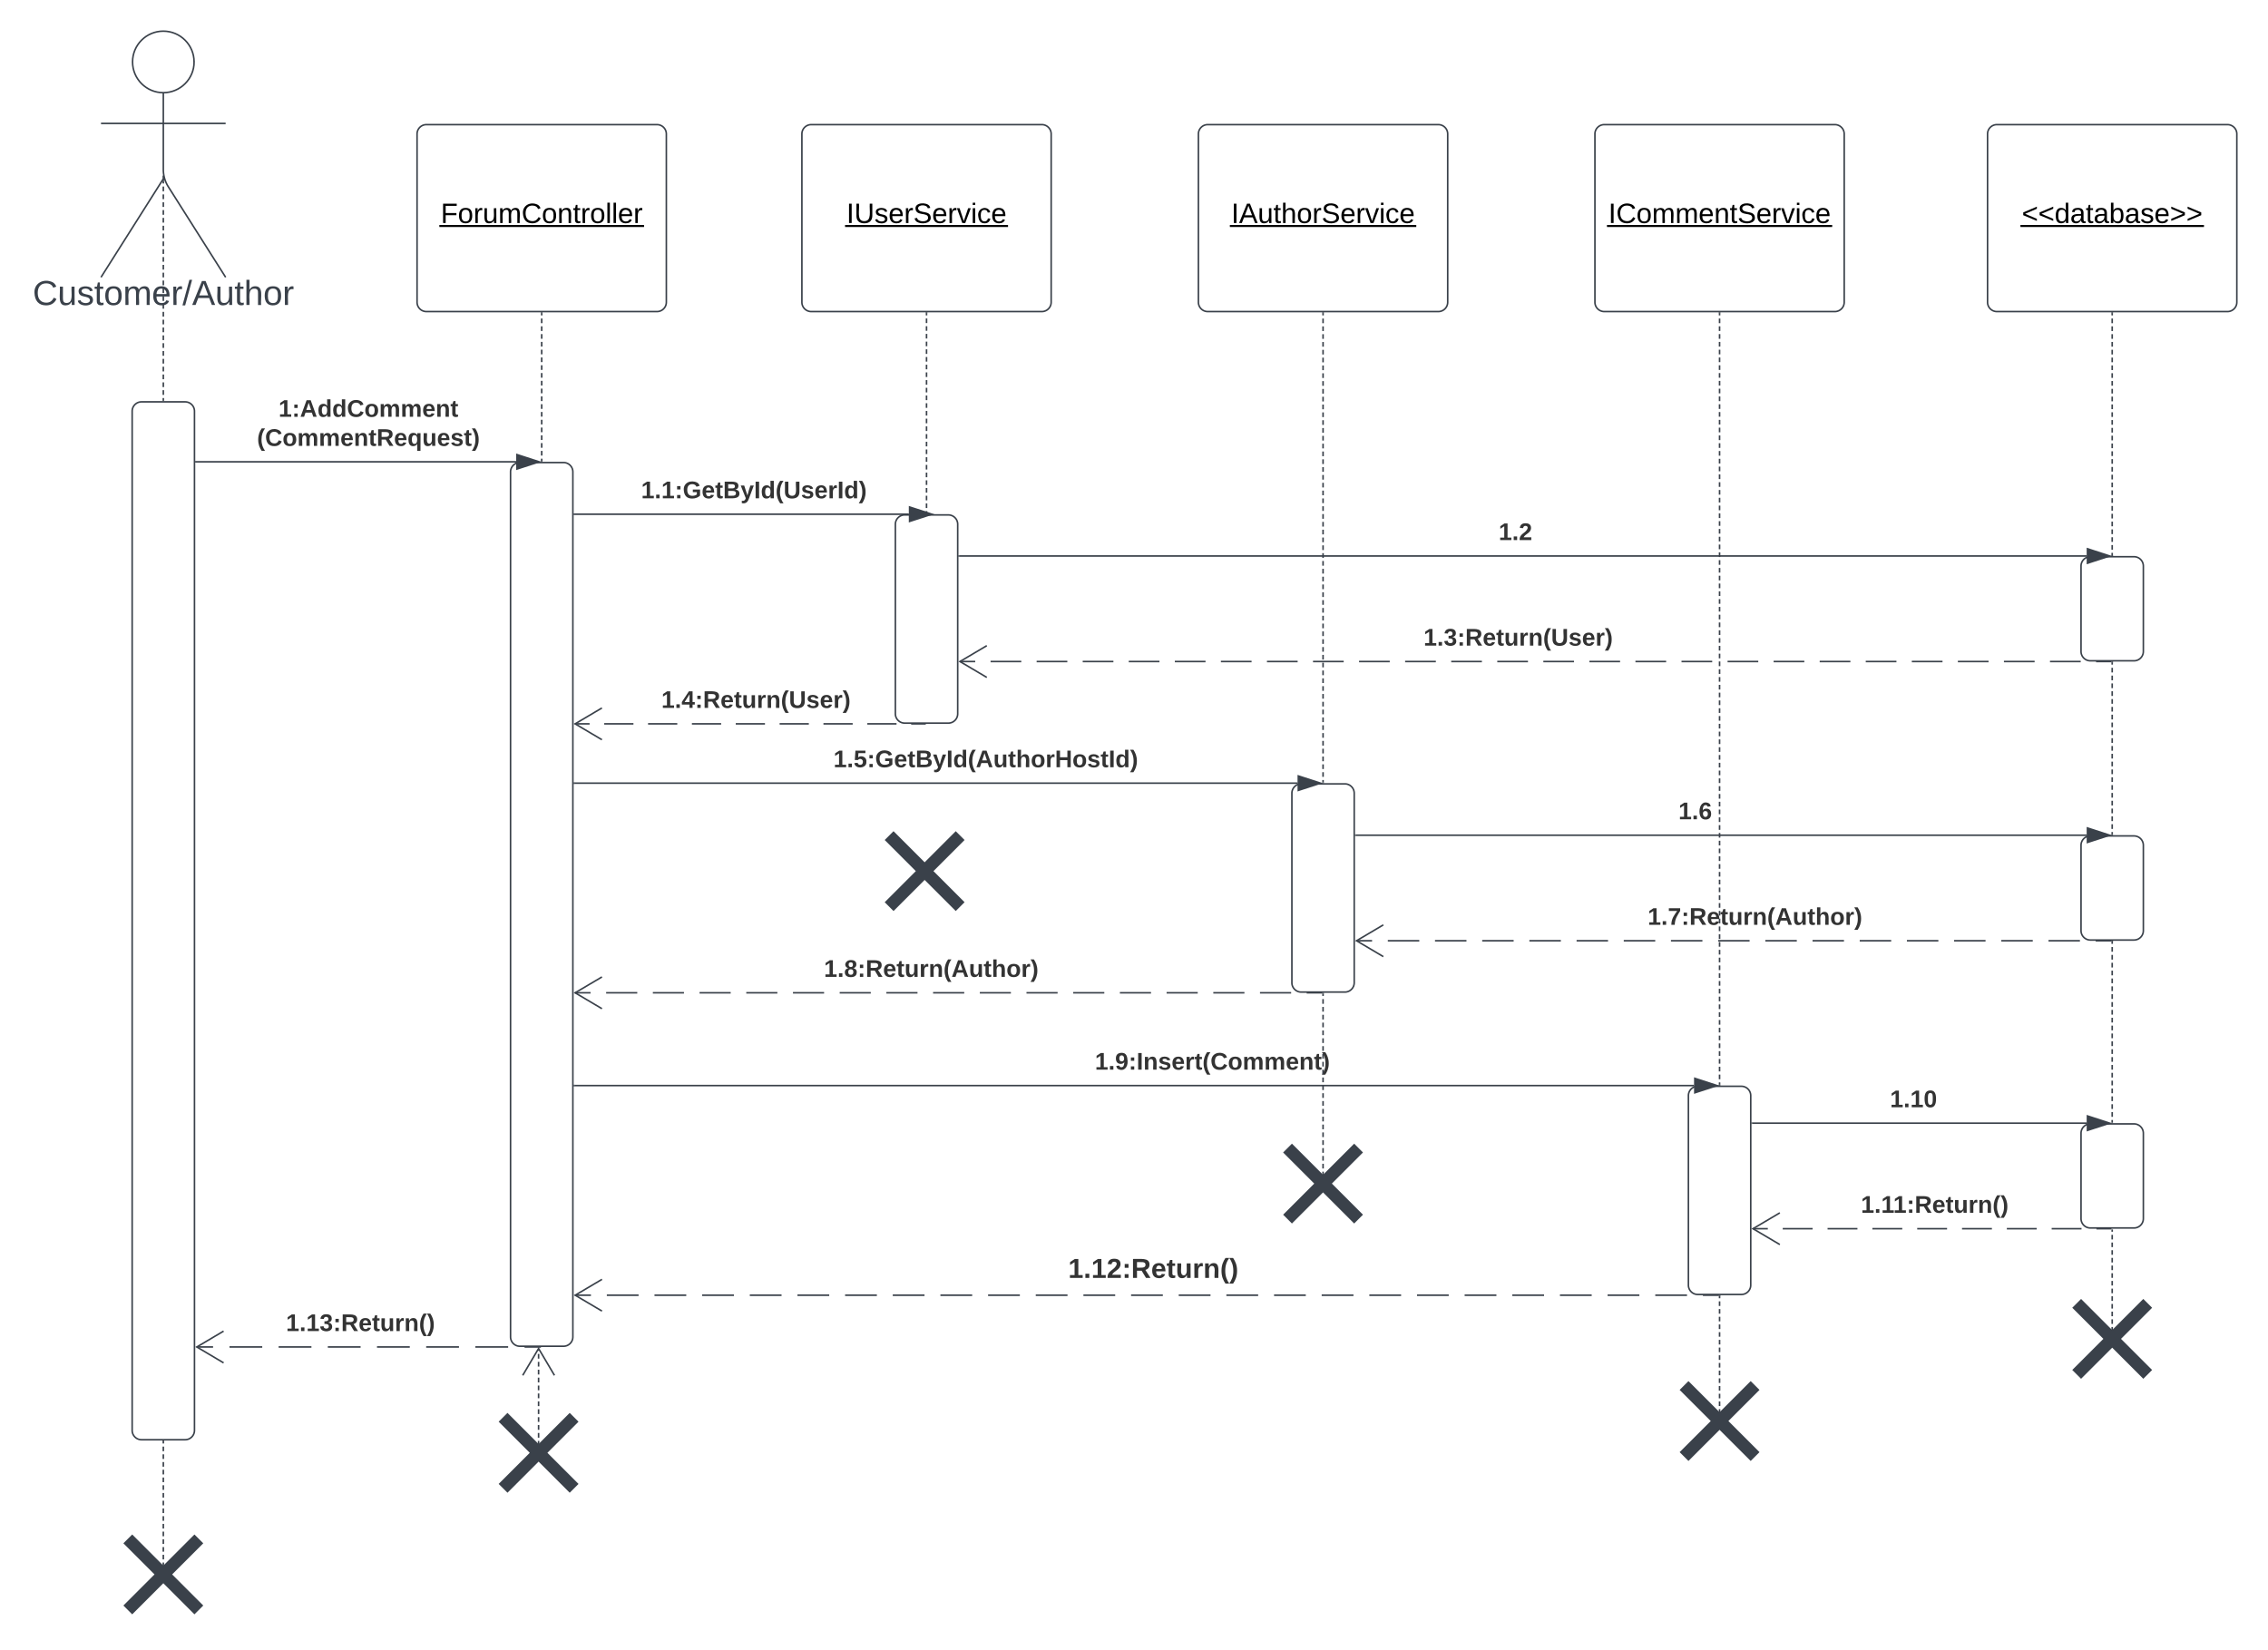 <svg xmlns="http://www.w3.org/2000/svg" xmlns:xlink="http://www.w3.org/1999/xlink" xmlns:lucid="lucid" width="1455.69" height="1059.14"><g transform="translate(-75.313 -95.82)" lucid:page-tab-id="0_0"><path d="M0 0h1870.87v1322.83H0z" fill="#fff"/><path d="M199.9 135.57c0 10.9-8.85 19.75-19.76 19.75-10.9 0-19.75-8.84-19.75-19.75 0-10.9 8.83-19.75 19.74-19.75 10.9 0 19.75 8.84 19.75 19.75z" stroke="#3a414a" fill="#fff"/><path d="M180.14 155.32v49.3a20.7 20.7 0 0 0 3.2 11.07l36.8 58.12m-40-63.2l-40 63.2m0-98.75h80" stroke="#3a414a" fill="none"/><path d="M140.14 121.82a6 6 0 0 1 6-6h68a6 6 0 0 1 6 6v168a6 6 0 0 1-6 6h-68a6 6 0 0 1-6-6z" fill="none"/><use xlink:href="#a" transform="matrix(1,0,0,1,60.14,273.82) translate(36.173 17.778)"/><path d="M343 181.82a6 6 0 0 1 6-6h148a6 6 0 0 1 6 6v108a6 6 0 0 1-6 6H349a6 6 0 0 1-6-6z" stroke="#3a414a" fill="#fff"/><use xlink:href="#b" transform="matrix(1,0,0,1,343,175.82) translate(15.205 63.15)"/><path d="M844.5 181.82a6 6 0 0 1 6-6h148a6 6 0 0 1 6 6v108a6 6 0 0 1-6 6h-148a6 6 0 0 1-6-6z" stroke="#3a414a" fill="#fff"/><use xlink:href="#c" transform="matrix(1,0,0,1,844.5,175.82) translate(21.08 63.15)"/><path d="M590 181.82a6 6 0 0 1 6-6h148a6 6 0 0 1 6 6v108a6 6 0 0 1-6 6H596a6 6 0 0 1-6-6z" stroke="#3a414a" fill="#fff"/><use xlink:href="#d" transform="matrix(1,0,0,1,590,175.82) translate(28.605 63.15)"/><path d="M1099 181.82a6 6 0 0 1 6-6h148a6 6 0 0 1 6 6v108a6 6 0 0 1-6 6h-148a6 6 0 0 1-6-6z" stroke="#3a414a" fill="#fff"/><use xlink:href="#e" transform="matrix(1,0,0,1,1099,175.82) translate(8.63 63.15)"/><path d="M1351 181.82a6 6 0 0 1 6-6h148a6 6 0 0 1 6 6v108a6 6 0 0 1-6 6h-148a6 6 0 0 1-6-6z" stroke="#3a414a" fill="#fff"/><use xlink:href="#f" transform="matrix(1,0,0,1,1351,175.82) translate(22.005 63.15)"/><path d="M160.14 359.78a6 6 0 0 1 6-6h28a6 6 0 0 1 6 6V1014a6 6 0 0 1-6 6h-28a6 6 0 0 1-6-6zM403 398.73a6 6 0 0 1 6-6h28a6 6 0 0 1 6 6V954a6 6 0 0 1-6 6h-28a6 6 0 0 1-6-6z" stroke="#3a414a" fill="#fff"/><path d="M406.62 392.26H201.08" stroke="#3a414a" fill="none"/><path d="M421.38 392.26l-14.26 4.64v-9.27z" stroke="#3a414a" fill="#3a414a"/><path d="M201.08 392.76h-.5v-1h.5z" stroke="#3a414a" stroke-width=".05" fill="#3a414a"/><use xlink:href="#g" transform="matrix(1,0,0,1,240.273,350.928) translate(13.789 12.444)"/><use xlink:href="#h" transform="matrix(1,0,0,1,240.273,350.928) translate(0.005 31.111)"/><path d="M650 432.36a6 6 0 0 1 6-6h28a6 6 0 0 1 6 6V554a6 6 0 0 1-6 6h-28a6 6 0 0 1-6-6z" stroke="#3a414a" fill="#fff"/><path d="M658.62 425.9h-214.7" stroke="#3a414a" fill="none"/><path d="M673.38 425.9l-14.26 4.63v-9.27z" stroke="#3a414a" fill="#3a414a"/><path d="M443.94 426.4h-.5v-1h.5z" stroke="#3a414a" stroke-width=".05" fill="#3a414a"/><use xlink:href="#i" transform="matrix(1,0,0,1,486.795,403.232) translate(0 12.444)"/><path d="M1411 459.18a6 6 0 0 1 6-6h28a6 6 0 0 1 6 6V514a6 6 0 0 1-6 6h-28a6 6 0 0 1-6-6z" stroke="#3a414a" fill="#fff"/><path d="M1414.62 452.72H690.94" stroke="#3a414a" fill="none"/><path d="M1429.38 452.72l-14.26 4.63v-9.27z" stroke="#3a414a" fill="#3a414a"/><path d="M690.95 453.22h-.5v-1h.5z" stroke="#3a414a" stroke-width=".05" fill="#3a414a"/><use xlink:href="#j" transform="matrix(1,0,0,1,1037.198,430.05) translate(0 12.444)"/><path d="M904.5 605a6 6 0 0 1 6-6h28a6 6 0 0 1 6 6v121.65a6 6 0 0 1-6 6h-28a6 6 0 0 1-6-6zM1411 638.42a6 6 0 0 1 6-6h28a6 6 0 0 1 6 6v54.82a6 6 0 0 1-6 6h-28a6 6 0 0 1-6-6zM1159 799.12a6 6 0 0 1 6-6h28a6 6 0 0 1 6 6v121.64a6 6 0 0 1-6 6h-28a6 6 0 0 1-6-6zM1411 823.26a6 6 0 0 1 6-6h28a6 6 0 0 1 6 6v54.82a6 6 0 0 1-6 6h-28a6 6 0 0 1-6-6z" stroke="#3a414a" fill="#fff"/><path d="M151.64 1083.96a6 6 0 0 1 6-6h45a6 6 0 0 1 6 6v45a6 6 0 0 1-6 6h-45a6 6 0 0 1-6-6z" fill="none"/><path d="M157.34 1083.66l45.6 45.6m0-45.6l-45.6 45.6" stroke="#3a414a" stroke-width="8" fill="none"/><path d="M392.5 1005.9a6 6 0 0 1 6-6h45a6 6 0 0 1 6 6v45a6 6 0 0 1-6 6h-45a6 6 0 0 1-6-6z" fill="none"/><path d="M398.2 1005.6l45.6 45.6m0-45.6l-45.6 45.6" stroke="#3a414a" stroke-width="8" fill="none"/><path d="M640.28 632.5a6 6 0 0 1 6-6h45a6 6 0 0 1 6 6v45a6 6 0 0 1-6 6h-45a6 6 0 0 1-6-6z" fill="none"/><path d="M645.98 632.2l45.6 45.6m0-45.6l-45.6 45.6" stroke="#3a414a" stroke-width="8" fill="none"/><path d="M896 833.08a6 6 0 0 1 6-6h45a6 6 0 0 1 6 6v45a6 6 0 0 1-6 6h-45a6 6 0 0 1-6-6z" fill="none"/><path d="M901.7 832.78l45.6 45.6m0-45.6l-45.6 45.6" stroke="#3a414a" stroke-width="8" fill="none"/><path d="M1150.5 985.5a6 6 0 0 1 6-6h45a6 6 0 0 1 6 6v45a6 6 0 0 1-6 6h-45a6 6 0 0 1-6-6z" fill="none"/><path d="M1156.2 985.2l45.6 45.6m0-45.6l-45.6 45.6" stroke="#3a414a" stroke-width="8" fill="none"/><path d="M1402.5 932.76a6 6 0 0 1 6-6h45a6 6 0 0 1 6 6v45a6 6 0 0 1-6 6h-45a6 6 0 0 1-6-6z" fill="none"/><path d="M1408.2 932.46l45.6 45.6m0-45.6l-45.6 45.6" stroke="#3a414a" stroke-width="8" fill="none"/><path d="M1430.5 520.46h-9.85m-9.86 0h-19.72m-9.85 0h-19.7m-9.87 0h-19.7m-9.86 0h-19.7m-9.87 0h-19.7m-9.86 0h-19.7m-9.87 0h-19.7m-9.86 0h-19.7m-9.86 0h-19.7m-9.87 0H1125m-9.85 0h-19.7m-9.87 0h-19.7m-9.86 0h-19.7m-9.87 0h-19.7m-9.86 0h-19.72m-9.86 0h-19.7m-9.86 0h-19.7m-9.86 0h-19.7m-9.87 0h-19.7m-9.86 0h-19.7m-9.87 0h-19.7m-9.86 0h-19.7m-9.87 0h-19.7m-9.86 0h-19.7m-9.86 0h-9.85" stroke="#3a414a" fill="none"/><path stroke="#3a414a" stroke-width=".05" fill="#3a414a"/><path d="M708.68 510.28l-17.22 10.18 17.22 10.2" stroke="#3a414a" fill="none"/><use xlink:href="#k" transform="matrix(1,0,0,1,988.999,497.798) translate(0 12.444)"/><path d="M669.5 560.46h-9.38m-9.38 0h-18.76m-9.38 0h-18.77m-9.38 0H575.7m-9.4 0h-18.75m-9.38 0H519.4m-9.38 0h-18.76m-9.38 0h-18.76m-9.38 0h-9.38" stroke="#3a414a" fill="none"/><path stroke="#3a414a" stroke-width=".05" fill="#3a414a"/><path d="M461.65 550.28l-17.22 10.18 17.22 10.2" stroke="#3a414a" fill="none"/><use xlink:href="#l" transform="matrix(1,0,0,1,499.777,537.798) translate(0 12.444)"/><path d="M908.12 598.54H443.95" stroke="#3a414a" fill="none"/><path d="M922.88 598.54l-14.26 4.64v-9.27z" stroke="#3a414a" fill="#3a414a"/><path d="M443.97 599.04h-.52v-1h.52z" stroke="#3a414a" stroke-width=".05" fill="#3a414a"/><use xlink:href="#m" transform="matrix(1,0,0,1,610.238,575.877) translate(0 12.444)"/><path d="M1414.62 631.95H945.44" stroke="#3a414a" fill="none"/><path d="M1429.38 631.95l-14.26 4.64v-9.28z" stroke="#3a414a" fill="#3a414a"/><path d="M945.46 632.45h-.52v-1h.52z" stroke="#3a414a" stroke-width=".05" fill="#3a414a"/><use xlink:href="#n" transform="matrix(1,0,0,1,1152.583,609.286) translate(0 12.444)"/><path d="M1430.5 699.7h-10.1m-10.1 0h-20.18m-10.1 0h-20.2m-10.1 0h-20.18m-10.1 0h-20.2m-10.08 0h-20.2m-10.1 0h-20.18m-10.1 0h-20.2m-10.1 0h-20.18m-10.1 0h-20.2m-10.08 0h-20.2m-10.1 0h-20.18m-10.1 0h-20.2m-10.1 0h-20.18m-10.1 0h-20.2m-10.08 0h-20.2m-10.1 0h-10.1" stroke="#3a414a" fill="none"/><path stroke="#3a414a" stroke-width=".05" fill="#3a414a"/><path d="M963.18 689.52l-17.2 10.18 17.2 10.18" stroke="#3a414a" fill="none"/><use xlink:href="#o" transform="matrix(1,0,0,1,1132.838,677.034) translate(0 12.444)"/><path d="M924 733.1h-10m-9.98 0h-20m-9.98 0h-19.98m-10 0h-19.98m-10 0H794.1m-10 0h-19.97m-10 0h-19.98m-10 0H704.2m-10 0H674.2m-10 0h-19.98m-10 0h-19.97m-10 0h-19.98m-10 0H554.3m-10 0h-19.98m-10 0h-19.98m-10 0h-19.98m-10 0h-9.98" stroke="#3a414a" fill="none"/><path stroke="#3a414a" stroke-width=".05" fill="#3a414a"/><path d="M461.67 722.93l-17.22 10.18 17.22 10.2" stroke="#3a414a" fill="none"/><use xlink:href="#p" transform="matrix(1,0,0,1,604.124,710.443) translate(0 12.444)"/><path d="M1162.62 792.66H443.98" stroke="#3a414a" fill="none"/><path d="M1177.38 792.66l-14.26 4.64v-9.28z" stroke="#3a414a" fill="#3a414a"/><path d="M444 793.16h-.52v-1h.5z" stroke="#3a414a" stroke-width=".05" fill="#3a414a"/><use xlink:href="#q" transform="matrix(1,0,0,1,778.057,769.993) translate(0 12.444)"/><path d="M1414.62 816.8h-214.68" stroke="#3a414a" fill="none"/><path d="M1429.38 816.8l-14.26 4.63v-9.27z" stroke="#3a414a" fill="#3a414a"/><path d="M1199.95 817.3h-.5v-1h.5z" stroke="#3a414a" stroke-width=".05" fill="#3a414a"/><use xlink:href="#r" transform="matrix(1,0,0,1,1288.376,794.126) translate(0 12.444)"/><path d="M1430.5 884.54h-9.6m-9.58 0h-19.17m-9.6 0h-19.17m-9.58 0h-19.18m-9.6 0h-19.16m-9.6 0h-19.17m-9.6 0h-19.17m-9.6 0h-19.17m-9.58 0h-9.6" stroke="#3a414a" fill="none"/><path stroke="#3a414a" stroke-width=".05" fill="#3a414a"/><path d="M1217.68 874.36l-17.22 10.18 17.22 10.18" stroke="#3a414a" fill="none"/><use xlink:href="#s" transform="matrix(1,0,0,1,1269.693,861.874) translate(0 12.444)"/><path d="M1178.5 927.23h-10.2m-10.2 0h-20.38m-10.2 0h-20.4m-10.2 0h-20.38m-10.2 0h-20.38m-10.2 0h-20.4m-10.2 0H984.8m-10.2 0h-20.4m-10.18 0h-20.4m-10.2 0h-20.38m-10.2 0h-20.4m-10.18 0h-20.4m-10.2 0h-20.38m-10.2 0h-20.4m-10.2 0H740.1m-10.2 0H709.5m-10.2 0h-20.4m-10.2 0h-20.38m-10.2 0h-20.4m-10.18 0h-20.4m-10.2 0h-20.38m-10.2 0h-20.4m-10.18 0h-20.4m-10.2 0H464.8m-10.2 0h-10.2" stroke="#3a414a" fill="none"/><path stroke="#3a414a" stroke-width=".05" fill="#3a414a"/><path d="M461.7 917.04l-17.22 10.2 17.2 10.17" stroke="#3a414a" fill="none"/><use xlink:href="#t" transform="matrix(1,0,0,1,760.905,901.892) translate(0 14.222)"/><path d="M422.5 960.46h-10.52m-10.52 0H380.4m-10.5 0h-21.05m-10.52 0h-21.05m-10.52 0h-21.04m-10.52 0h-21.05m-10.52 0H222.6m-10.53 0h-10.53" stroke="#3a414a" fill="none"/><path stroke="#3a414a" stroke-width=".05" fill="#3a414a"/><path d="M218.83 950.28l-17.2 10.18 17.2 10.2" stroke="#3a414a" fill="none"/><use xlink:href="#u" transform="matrix(1,0,0,1,258.856,937.798) translate(0 12.444)"/><path d="M180.14 1100.3v-1.48m0-2v-2.96m0-2v-2.96m0-2v-2.96m0-1.98v-2.98m0-1.98v-2.98m0-1.98v-2.98m0-1.98v-2.98m0-1.98v-2.97m0-2v-2.96m0-2v-2.97m0-1.98v-2.98m0-1.98v-3m0-1.97v-2.98m0-1.98v-2.98m0-2v-2.96m0-2v-1.48M180.14 1100.3v3.5" stroke="#3a414a" fill="none"/><path d="M180.64 1020.98h-1v-.5l1-.02z" stroke="#3a414a" stroke-width=".05" fill="#3a414a"/><path d="M421 1022.25v-1.52m0-2.03v-3.05m0-2.02v-3.05m0-2.03v-3.04m0-2.02v-3.04m0-2.03v-3.04m0-2.02v-3.05m0-2.04v-3.04m0-2.03v-3.05m0-2.03v-3.05m0-2.02V970m0-2.03v-3.04m0-2.03v-1.52M421 1022.24v3.5M431.18 978.67L421 961.45l-10.18 17.22M180.14 352.82v-1.5m0-2.02v-3.02m0-2v-3.03m0-2v-3.02m0-2v-3.03m0-2v-3.03m0-2v-3.03m0-2v-3.02m0-2v-3.03m0-2.02v-3.02m0-2v-3.02m0-2.02v-3m0-2.02v-3.02m0-2v-3.03m0-2v-3.02m0-2v-3.03m0-2v-3.03m0-2v-3.02m0-2.02v-3m0-2.02v-3m0-2.02v-3.02m0-2v-3.02m0-2v-3.03m0-2v-3.02m0-2v-3.02m0-2.02v-3m0-2.02v-3.02m0-2v-3.03m0-2v-1.52" stroke="#3a414a" fill="none"/><path d="M180.64 353.3l-1 .02v-.52h1z" stroke="#3a414a" stroke-width=".05" fill="#3a414a"/><path d="M180.14 212.07v-3.52M423 296.78v1.5m0 2v3m0 2v3m0 2v3m0 2v3m0 2v3m0 2v3m0 2v3m0 2v3m0 2v3m0 2v3m0 2v3m0 2v3m0 2v3m0 2v3m0 2v3m0 2v2.98m0 2v3m0 2v3m0 2v1.5" stroke="#3a414a" fill="none"/><path d="M423.5 296.8h-1v-.52h1zM423.5 392.26h-1v-.5h1z" stroke="#3a414a" stroke-width=".05" fill="#3a414a"/><path d="M670 296.78v1.5m0 1.97v2.96m0 2v2.96m0 1.98v2.97m0 2v2.95m0 1.98V323m0 1.98v2.97m0 1.98v2.96m0 1.97v2.97m0 1.98v2.97m0 1.97v2.96m0 1.98v2.98m0 1.98v2.97m0 1.98v2.97m0 1.98v2.97m0 1.98v2.97m0 1.98v2.97m0 1.97v2.96m0 1.98v2.97m0 2v2.96m0 1.97v2.97m0 1.98v2.97m0 1.98v2.97m0 1.97v2.97m0 1.98V417m0 1.97v2.97m0 1.97v1.5" stroke="#3a414a" fill="none"/><path d="M670.5 296.8h-1v-.52h1zM670.5 425.9h-1v-.5h1z" stroke="#3a414a" stroke-width=".05" fill="#3a414a"/><path d="M924.5 296.78v1.5m0 2.02v3m0 2.02v3m0 2.02v3m0 2.02v3m0 2.02v3m0 2.02v3.02m0 2v3.02m0 2v3.02m0 2v3.02m0 2v3.02m0 2v3.02m0 2v3.02m0 2v3.02m0 2v3.02m0 2v3.02m0 2v3.03m0 2v3.02m0 2v3.02m0 2v3.02m0 2v3m0 2.02v3m0 2.02v3m0 2.02v3m0 2.02v3m0 2.02v3m0 2.02v3.02m0 2v3.02m0 2v3.02m0 2v3.02m0 2v3.02m0 2v3.02m0 2v3.02m0 2V464m0 2V469m0 2v3.02m0 2v3.03m0 2v3.02m0 2v3.02m0 2v3m0 2.02v3m0 2.02v3m0 2.02v3m0 2.02v3m0 2.02v3m0 2.02v3m0 2.02v3.02m0 2v3.02m0 2v3.02m0 2v3.02m0 2v3.02m0 2v3.02m0 2v3.02m0 2v3.02m0 2v3.02m0 2v3.02m0 2v3.03m0 2v3.02m0 2v3m0 2.02v3m0 2.02v1.5" stroke="#3a414a" fill="none"/><path d="M925 296.8h-1v-.52h1zM925 598.54h-1v-.5h1z" stroke="#3a414a" stroke-width=".05" fill="#3a414a"/><path d="M1179 296.78v1.5m0 2v3m0 2v3m0 2v3.02m0 2v3m0 2v3m0 2v3m0 2v3m0 2v3m0 2.02v3m0 2v3m0 2v3m0 2v3m0 2v3m0 2.02v3m0 2v3m0 2v3m0 2v3m0 2v3m0 2v3.02m0 2v3m0 2v3m0 2v3m0 2v3m0 2v3.02m0 2v3m0 2v3m0 2v3m0 2v3m0 2v3m0 2.02v3m0 2v3m0 2v3m0 2v3m0 2v3m0 2.02v3m0 2v3m0 2v3m0 2v3m0 2v3m0 2v3.02m0 2v3m0 2v3m0 2v3m0 2v3m0 2v3.02m0 2v3m0 2v3m0 2v3m0 2v3m0 2v3m0 2.02v3m0 2v3m0 2v3m0 2v3m0 2v3m0 2.02v3m0 2v3m0 2v3m0 2v3m0 2v3m0 2v3.02m0 2v3m0 2v3m0 2v3m0 2v3m0 2v3.02m0 2v3m0 2v3m0 2v3m0 2v3m0 2v3m0 2.02v3m0 2v3m0 2v3m0 2v3m0 2v3m0 2.02v3m0 2v3m0 2v3m0 2v3m0 2v3m0 2v3.02m0 2v3m0 2v3m0 2v3m0 2v3m0 2v3.02m0 2v3m0 2v3m0 2v3m0 2v3m0 2v3m0 2.02v3m0 2v3m0 2v3m0 2v3m0 2v3m0 2.02v3m0 2v1.5" stroke="#3a414a" fill="none"/><path d="M1179.5 296.8h-1v-.52h1zM1179.5 792.66h-1v-.5h1z" stroke="#3a414a" stroke-width=".05" fill="#3a414a"/><path d="M1431 296.78v1.5m0 2v3.02m0 2v3.02m0 2v3m0 2v3.02m0 2v3.02m0 2v3m0 2.02v3m0 2v3.02m0 2v3m0 2.02v3m0 2v3.02m0 2v3.02m0 2v3m0 2v3.02m0 2v3.02m0 2v3m0 2.02v3m0 2v3.02m0 2v3m0 2.02v3m0 2v3.02m0 2v3.02m0 2v3m0 2v3.02m0 2v3.02m0 2v3m0 2.02v3m0 2v3.02m0 2v3m0 2.02v3m0 2v1.52" stroke="#3a414a" fill="none"/><path d="M1431.5 296.8h-1v-.52h1zM1431.5 452.72h-1v-.52h1z" stroke="#3a414a" stroke-width=".05" fill="#3a414a"/><path d="M924.5 849.42v-1.5m0-2.03v-3.03m0-2v-3.03m0-2.02v-3.02m0-2v-3.03m0-2.02v-3.02m0-2v-3.03m0-2.02v-3.02m0-2v-3.03m0-2.02v-3m0-2.02v-3.02m0-2.02v-3.02m0-2v-3.03m0-2.03v-3.02m0-2v-3.03m0-2.02v-3.02m0-2v-3.03m0-2.02v-3.02m0-2v-3.03m0-2v-3.03m0-2v-3.04m0-2v-3.03m0-2v-3.04m0-2v-1.52M924.5 849.4v3.52" stroke="#3a414a" fill="none"/><path d="M925 733.62h-1v-.5h1z" stroke="#3a414a" stroke-width=".05" fill="#3a414a"/><path d="M1179 1001.84v-1.48m0-1.98v-2.96m0-1.98v-2.96m0-1.98v-2.96m0-1.98v-2.96m0-1.98v-2.96m0-1.98v-2.97m0-1.96v-2.97m0-1.97v-2.97m0-1.97v-2.97m0-2v-2.95m0-1.98V946m0-1.97v-2.96m0-1.98v-2.97m0-1.98v-2.97m0-1.97v-1.47M1179 1001.83v3.5" stroke="#3a414a" fill="none"/><path d="M1179.5 927.74h-1v-.5l1-.02z" stroke="#3a414a" stroke-width=".05" fill="#3a414a"/><path d="M1431 949.1v-1.47m0-1.97v-2.96m0-1.97v-2.96m0-1.97v-2.96m0-1.97v-2.96m0-1.96V923m0-2v-2.94m0-1.97v-2.97m0-1.97v-2.96m0-1.97v-2.96m0-1.97v-2.95m0-1.98v-2.95m0-1.97v-2.96m0-1.98v-1.48M1431 949.1v3.5M1431 520.96v1.5m0 2.02v3m0 2.02v3.02m0 2v3.02m0 2v3.02m0 2v3.02m0 2v3.02m0 2v3.03m0 2v3.02m0 2v3.02m0 2v3.02m0 2v3.02m0 2v3.02m0 2v3.02m0 2v3.02m0 2v3.02m0 2v3.03m0 2v3.02m0 2v3.02m0 2v3.02m0 2v3.02m0 2v3.02m0 2v1.5" stroke="#3a414a" fill="none"/><path d="M1431.5 520.98h-1v-.5l1-.02z" stroke="#3a414a" stroke-width=".05" fill="#3a414a"/><path d="M1431 631.44v.5M1431 700.2v1.5m0 2.03v3.03m0 2.02v3.03m0 2.03v3.03m0 2.02v3.02m0 2.02v3.03m0 2.02V732m0 2.02v3.03m0 2.02v3.02m0 2v3.04m0 2.02v3.03m0 2v3.04m0 2.02v3.02m0 2.02v3.03m0 2.02v3.03m0 2.02v3.03m0 2.02v3.02m0 2.02v3.02m0 2.02v3.03m0 2.02v3.02m0 2.02v3.02m0 2.02v3.03m0 2.03v3.03m0 2.02v1.5" stroke="#3a414a" fill="none"/><path d="M1431.5 700.2h-1v-.5h1z" stroke="#3a414a" stroke-width=".05" fill="#3a414a"/><path d="M1431 816.28v.5" stroke="#3a414a" fill="none"/><defs><path fill="#3a414a" d="M212-179c-10-28-35-45-73-45-59 0-87 40-87 99 0 60 29 101 89 101 43 0 62-24 78-52l27 14C228-24 195 4 139 4 59 4 22-46 18-125c-6-104 99-153 187-111 19 9 31 26 39 46" id="v"/><path fill="#3a414a" d="M84 4C-5 8 30-112 23-190h32v120c0 31 7 50 39 49 72-2 45-101 50-169h31l1 190h-30c-1-10 1-25-2-33-11 22-28 36-60 37" id="w"/><path fill="#3a414a" d="M135-143c-3-34-86-38-87 0 15 53 115 12 119 90S17 21 10-45l28-5c4 36 97 45 98 0-10-56-113-15-118-90-4-57 82-63 122-42 12 7 21 19 24 35" id="x"/><path fill="#3a414a" d="M59-47c-2 24 18 29 38 22v24C64 9 27 4 27-40v-127H5v-23h24l9-43h21v43h35v23H59v120" id="y"/><path fill="#3a414a" d="M100-194c62-1 85 37 85 99 1 63-27 99-86 99S16-35 15-95c0-66 28-99 85-99zM99-20c44 1 53-31 53-75 0-43-8-75-51-75s-53 32-53 75 10 74 51 75" id="z"/><path fill="#3a414a" d="M210-169c-67 3-38 105-44 169h-31v-121c0-29-5-50-35-48C34-165 62-65 56 0H25l-1-190h30c1 10-1 24 2 32 10-44 99-50 107 0 11-21 27-35 58-36 85-2 47 119 55 194h-31v-121c0-29-5-49-35-48" id="A"/><path fill="#3a414a" d="M100-194c63 0 86 42 84 106H49c0 40 14 67 53 68 26 1 43-12 49-29l28 8c-11 28-37 45-77 45C44 4 14-33 15-96c1-61 26-98 85-98zm52 81c6-60-76-77-97-28-3 7-6 17-6 28h103" id="B"/><path fill="#3a414a" d="M114-163C36-179 61-72 57 0H25l-1-190h30c1 12-1 29 2 39 6-27 23-49 58-41v29" id="C"/><path fill="#3a414a" d="M0 4l72-265h28L28 4H0" id="D"/><path fill="#3a414a" d="M205 0l-28-72H64L36 0H1l101-248h38L239 0h-34zm-38-99l-47-123c-12 45-31 82-46 123h93" id="E"/><path fill="#3a414a" d="M106-169C34-169 62-67 57 0H25v-261h32l-1 103c12-21 28-36 61-36 89 0 53 116 60 194h-32v-121c2-32-8-49-39-48" id="F"/><g id="a"><use transform="matrix(0.062,0,0,0.062,0,0)" xlink:href="#v"/><use transform="matrix(0.062,0,0,0.062,15.988,0)" xlink:href="#w"/><use transform="matrix(0.062,0,0,0.062,28.333,0)" xlink:href="#x"/><use transform="matrix(0.062,0,0,0.062,39.444,0)" xlink:href="#y"/><use transform="matrix(0.062,0,0,0.062,45.617,0)" xlink:href="#z"/><use transform="matrix(0.062,0,0,0.062,57.963,0)" xlink:href="#A"/><use transform="matrix(0.062,0,0,0.062,76.42,0)" xlink:href="#B"/><use transform="matrix(0.062,0,0,0.062,88.765,0)" xlink:href="#C"/><use transform="matrix(0.062,0,0,0.062,96.111,0)" xlink:href="#D"/><use transform="matrix(0.062,0,0,0.062,102.284,0)" xlink:href="#E"/><use transform="matrix(0.062,0,0,0.062,117.099,0)" xlink:href="#w"/><use transform="matrix(0.062,0,0,0.062,129.444,0)" xlink:href="#y"/><use transform="matrix(0.062,0,0,0.062,135.617,0)" xlink:href="#F"/><use transform="matrix(0.062,0,0,0.062,147.963,0)" xlink:href="#z"/><use transform="matrix(0.062,0,0,0.062,160.309,0)" xlink:href="#C"/></g><path d="M63-220v92h138v28H63V0H30v-248h175v28H63" id="G"/><path d="M100-194c62-1 85 37 85 99 1 63-27 99-86 99S16-35 15-95c0-66 28-99 85-99zM99-20c44 1 53-31 53-75 0-43-8-75-51-75s-53 32-53 75 10 74 51 75" id="H"/><path d="M114-163C36-179 61-72 57 0H25l-1-190h30c1 12-1 29 2 39 6-27 23-49 58-41v29" id="I"/><path d="M84 4C-5 8 30-112 23-190h32v120c0 31 7 50 39 49 72-2 45-101 50-169h31l1 190h-30c-1-10 1-25-2-33-11 22-28 36-60 37" id="J"/><path d="M210-169c-67 3-38 105-44 169h-31v-121c0-29-5-50-35-48C34-165 62-65 56 0H25l-1-190h30c1 10-1 24 2 32 10-44 99-50 107 0 11-21 27-35 58-36 85-2 47 119 55 194h-31v-121c0-29-5-49-35-48" id="K"/><path d="M212-179c-10-28-35-45-73-45-59 0-87 40-87 99 0 60 29 101 89 101 43 0 62-24 78-52l27 14C228-24 195 4 139 4 59 4 22-46 18-125c-6-104 99-153 187-111 19 9 31 26 39 46" id="L"/><path d="M117-194c89-4 53 116 60 194h-32v-121c0-31-8-49-39-48C34-167 62-67 57 0H25l-1-190h30c1 10-1 24 2 32 11-22 29-35 61-36" id="M"/><path d="M59-47c-2 24 18 29 38 22v24C64 9 27 4 27-40v-127H5v-23h24l9-43h21v43h35v23H59v120" id="N"/><path d="M24 0v-261h32V0H24" id="O"/><path d="M100-194c63 0 86 42 84 106H49c0 40 14 67 53 68 26 1 43-12 49-29l28 8c-11 28-37 45-77 45C44 4 14-33 15-96c1-61 26-98 85-98zm52 81c6-60-76-77-97-28-3 7-6 17-6 28h103" id="P"/><g id="b"><use transform="matrix(0.05,0,0,0.05,0,0)" xlink:href="#G"/><use transform="matrix(0.05,0,0,0.05,10.95,0)" xlink:href="#H"/><use transform="matrix(0.05,0,0,0.05,20.95,0)" xlink:href="#I"/><use transform="matrix(0.05,0,0,0.05,26.9,0)" xlink:href="#J"/><use transform="matrix(0.05,0,0,0.05,36.9,0)" xlink:href="#K"/><use transform="matrix(0.05,0,0,0.05,51.85,0)" xlink:href="#L"/><use transform="matrix(0.05,0,0,0.05,64.8,0)" xlink:href="#H"/><use transform="matrix(0.05,0,0,0.05,74.8,0)" xlink:href="#M"/><use transform="matrix(0.05,0,0,0.05,84.8,0)" xlink:href="#N"/><use transform="matrix(0.05,0,0,0.05,89.8,0)" xlink:href="#I"/><use transform="matrix(0.05,0,0,0.05,95.75,0)" xlink:href="#H"/><use transform="matrix(0.05,0,0,0.05,105.75,0)" xlink:href="#O"/><use transform="matrix(0.05,0,0,0.05,109.7,0)" xlink:href="#O"/><use transform="matrix(0.05,0,0,0.05,113.65,0)" xlink:href="#P"/><use transform="matrix(0.05,0,0,0.05,123.65,0)" xlink:href="#I"/><path d="M-.9 1.25h131.4v1.32H-.9z"/></g><path d="M33 0v-248h34V0H33" id="Q"/><path d="M205 0l-28-72H64L36 0H1l101-248h38L239 0h-34zm-38-99l-47-123c-12 45-31 82-46 123h93" id="R"/><path d="M106-169C34-169 62-67 57 0H25v-261h32l-1 103c12-21 28-36 61-36 89 0 53 116 60 194h-32v-121c2-32-8-49-39-48" id="S"/><path d="M185-189c-5-48-123-54-124 2 14 75 158 14 163 119 3 78-121 87-175 55-17-10-28-26-33-46l33-7c5 56 141 63 141-1 0-78-155-14-162-118-5-82 145-84 179-34 5 7 8 16 11 25" id="T"/><path d="M108 0H70L1-190h34L89-25l56-165h34" id="U"/><path d="M24-231v-30h32v30H24zM24 0v-190h32V0H24" id="V"/><path d="M96-169c-40 0-48 33-48 73s9 75 48 75c24 0 41-14 43-38l32 2c-6 37-31 61-74 61-59 0-76-41-82-99-10-93 101-131 147-64 4 7 5 14 7 22l-32 3c-4-21-16-35-41-35" id="W"/><g id="c"><use transform="matrix(0.05,0,0,0.05,0,0)" xlink:href="#Q"/><use transform="matrix(0.05,0,0,0.05,5,0)" xlink:href="#R"/><use transform="matrix(0.05,0,0,0.05,17,0)" xlink:href="#J"/><use transform="matrix(0.05,0,0,0.05,27,0)" xlink:href="#N"/><use transform="matrix(0.05,0,0,0.05,32,0)" xlink:href="#S"/><use transform="matrix(0.05,0,0,0.05,42,0)" xlink:href="#H"/><use transform="matrix(0.05,0,0,0.05,52,0)" xlink:href="#I"/><use transform="matrix(0.05,0,0,0.05,57.95,0)" xlink:href="#T"/><use transform="matrix(0.05,0,0,0.05,69.95,0)" xlink:href="#P"/><use transform="matrix(0.05,0,0,0.05,79.95,0)" xlink:href="#I"/><use transform="matrix(0.05,0,0,0.05,85.9,0)" xlink:href="#U"/><use transform="matrix(0.05,0,0,0.05,94.9,0)" xlink:href="#V"/><use transform="matrix(0.05,0,0,0.05,98.85,0)" xlink:href="#W"/><use transform="matrix(0.05,0,0,0.05,107.85,0)" xlink:href="#P"/><path d="M-.9 1.25h119.65v1.32H-.9z"/></g><path d="M232-93c-1 65-40 97-104 97C67 4 28-28 28-90v-158h33c8 89-33 224 67 224 102 0 64-133 71-224h33v155" id="X"/><path d="M135-143c-3-34-86-38-87 0 15 53 115 12 119 90S17 21 10-45l28-5c4 36 97 45 98 0-10-56-113-15-118-90-4-57 82-63 122-42 12 7 21 19 24 35" id="Y"/><g id="d"><use transform="matrix(0.05,0,0,0.05,0,0)" xlink:href="#Q"/><use transform="matrix(0.05,0,0,0.05,5,0)" xlink:href="#X"/><use transform="matrix(0.05,0,0,0.05,17.95,0)" xlink:href="#Y"/><use transform="matrix(0.05,0,0,0.05,26.95,0)" xlink:href="#P"/><use transform="matrix(0.05,0,0,0.05,36.95,0)" xlink:href="#I"/><use transform="matrix(0.05,0,0,0.05,42.9,0)" xlink:href="#T"/><use transform="matrix(0.05,0,0,0.05,54.9,0)" xlink:href="#P"/><use transform="matrix(0.05,0,0,0.05,64.9,0)" xlink:href="#I"/><use transform="matrix(0.05,0,0,0.05,70.85,0)" xlink:href="#U"/><use transform="matrix(0.05,0,0,0.05,79.85,0)" xlink:href="#V"/><use transform="matrix(0.05,0,0,0.05,83.8,0)" xlink:href="#W"/><use transform="matrix(0.05,0,0,0.05,92.8,0)" xlink:href="#P"/><path d="M-.9 1.25h104.6v1.32H-.9z"/></g><g id="e"><use transform="matrix(0.05,0,0,0.05,0,0)" xlink:href="#Q"/><use transform="matrix(0.05,0,0,0.05,5,0)" xlink:href="#L"/><use transform="matrix(0.05,0,0,0.05,17.95,0)" xlink:href="#H"/><use transform="matrix(0.05,0,0,0.05,27.95,0)" xlink:href="#K"/><use transform="matrix(0.05,0,0,0.05,42.9,0)" xlink:href="#K"/><use transform="matrix(0.05,0,0,0.05,57.85,0)" xlink:href="#P"/><use transform="matrix(0.05,0,0,0.05,67.85,0)" xlink:href="#M"/><use transform="matrix(0.05,0,0,0.05,77.85,0)" xlink:href="#N"/><use transform="matrix(0.05,0,0,0.05,82.85,0)" xlink:href="#T"/><use transform="matrix(0.05,0,0,0.05,94.85,0)" xlink:href="#P"/><use transform="matrix(0.05,0,0,0.05,104.85,0)" xlink:href="#I"/><use transform="matrix(0.05,0,0,0.05,110.8,0)" xlink:href="#U"/><use transform="matrix(0.05,0,0,0.05,119.8,0)" xlink:href="#V"/><use transform="matrix(0.05,0,0,0.05,123.75,0)" xlink:href="#W"/><use transform="matrix(0.05,0,0,0.05,132.75,0)" xlink:href="#P"/><path d="M-.9 1.25h144.55v1.32H-.9z"/></g><path d="M18-100v-36l175-74v27L42-118l151 64v27" id="Z"/><path d="M85-194c31 0 48 13 60 33l-1-100h32l1 261h-30c-2-10 0-23-3-31C134-8 116 4 85 4 32 4 16-35 15-94c0-66 23-100 70-100zm9 24c-40 0-46 34-46 75 0 40 6 74 45 74 42 0 51-32 51-76 0-42-9-74-50-73" id="aa"/><path d="M141-36C126-15 110 5 73 4 37 3 15-17 15-53c-1-64 63-63 125-63 3-35-9-54-41-54-24 1-41 7-42 31l-33-3c5-37 33-52 76-52 45 0 72 20 72 64v82c-1 20 7 32 28 27v20c-31 9-61-2-59-35zM48-53c0 20 12 33 32 33 41-3 63-29 60-74-43 2-92-5-92 41" id="ab"/><path d="M115-194c53 0 69 39 70 98 0 66-23 100-70 100C84 3 66-7 56-30L54 0H23l1-261h32v101c10-23 28-34 59-34zm-8 174c40 0 45-34 45-75 0-40-5-75-45-74-42 0-51 32-51 76 0 43 10 73 51 73" id="ac"/><path d="M18-27v-27l151-64-151-65v-27l175 74v36" id="ad"/><g id="f"><use transform="matrix(0.05,0,0,0.05,0,0)" xlink:href="#Z"/><use transform="matrix(0.05,0,0,0.05,10.5,0)" xlink:href="#Z"/><use transform="matrix(0.05,0,0,0.05,21,0)" xlink:href="#aa"/><use transform="matrix(0.05,0,0,0.05,31,0)" xlink:href="#ab"/><use transform="matrix(0.05,0,0,0.05,41,0)" xlink:href="#N"/><use transform="matrix(0.05,0,0,0.05,46,0)" xlink:href="#ab"/><use transform="matrix(0.05,0,0,0.05,56,0)" xlink:href="#ac"/><use transform="matrix(0.05,0,0,0.05,66,0)" xlink:href="#ab"/><use transform="matrix(0.05,0,0,0.05,76,0)" xlink:href="#Y"/><use transform="matrix(0.05,0,0,0.05,85,0)" xlink:href="#P"/><use transform="matrix(0.05,0,0,0.05,95,0)" xlink:href="#ad"/><use transform="matrix(0.05,0,0,0.05,105.5,0)" xlink:href="#ad"/><path d="M-.9 1.25h117.8v1.32H-.9z"/></g><path fill="#333" d="M23 0v-37h61v-169l-59 37v-38l62-41h46v211h57V0H23" id="ae"/><path fill="#333" d="M35-132v-50h50v50H35zM35 0v-49h50V0H35" id="af"/><path fill="#333" d="M199 0l-22-63H83L61 0H9l90-248h61L250 0h-51zm-33-102l-36-108c-10 38-24 72-36 108h72" id="ag"/><path fill="#333" d="M88-194c31-1 46 15 58 34l-1-101h50l1 261h-48c-2-10 0-23-3-31C134-8 116 4 84 4 32 4 16-41 15-95c0-56 19-97 73-99zm17 164c33 0 40-30 41-66 1-37-9-64-41-64s-38 30-39 65c0 43 13 65 39 65" id="ah"/><path fill="#333" d="M67-125c0 53 21 87 73 88 37 1 54-22 65-47l45 17C233-25 199 4 140 4 58 4 20-42 15-125 8-235 124-281 211-232c18 10 29 29 36 50l-46 12c-8-25-30-41-62-41-52 0-71 34-72 86" id="ai"/><path fill="#333" d="M110-194c64 0 96 36 96 99 0 64-35 99-97 99-61 0-95-36-95-99 0-62 34-99 96-99zm-1 164c35 0 45-28 45-65 0-40-10-65-43-65-34 0-45 26-45 65 0 36 10 65 43 65" id="aj"/><path fill="#333" d="M220-157c-53 9-28 100-34 157h-49v-107c1-27-5-49-29-50C55-147 81-57 75 0H25l-1-190h47c2 12-1 28 3 38 10-53 101-56 108 0 13-22 24-43 59-42 82 1 51 116 57 194h-49v-107c-1-25-5-48-29-50" id="ak"/><path fill="#333" d="M185-48c-13 30-37 53-82 52C43 2 14-33 14-96s30-98 90-98c62 0 83 45 84 108H66c0 31 8 55 39 56 18 0 30-7 34-22zm-45-69c5-46-57-63-70-21-2 6-4 13-4 21h74" id="al"/><path fill="#333" d="M135-194c87-1 58 113 63 194h-50c-7-57 23-157-34-157-59 0-34 97-39 157H25l-1-190h47c2 12-1 28 3 38 12-26 28-41 61-42" id="am"/><path fill="#333" d="M115-3C79 11 28 4 28-45v-112H4v-33h27l15-45h31v45h36v33H77v99c-1 23 16 31 38 25v30" id="an"/><g id="g"><use transform="matrix(0.043,0,0,0.043,0,0)" xlink:href="#ae"/><use transform="matrix(0.043,0,0,0.043,8.642,0)" xlink:href="#af"/><use transform="matrix(0.043,0,0,0.043,13.784,0)" xlink:href="#ag"/><use transform="matrix(0.043,0,0,0.043,24.975,0)" xlink:href="#ah"/><use transform="matrix(0.043,0,0,0.043,34.438,0)" xlink:href="#ah"/><use transform="matrix(0.043,0,0,0.043,43.901,0)" xlink:href="#ai"/><use transform="matrix(0.043,0,0,0.043,55.093,0)" xlink:href="#aj"/><use transform="matrix(0.043,0,0,0.043,64.556,0)" xlink:href="#ak"/><use transform="matrix(0.043,0,0,0.043,78.383,0)" xlink:href="#ak"/><use transform="matrix(0.043,0,0,0.043,92.21,0)" xlink:href="#al"/><use transform="matrix(0.043,0,0,0.043,100.852,0)" xlink:href="#am"/><use transform="matrix(0.043,0,0,0.043,110.315,0)" xlink:href="#an"/></g><path fill="#333" d="M67-93c0 74 22 123 53 168H70C40 30 18-18 18-93s22-123 52-168h50c-32 44-53 94-53 168" id="ao"/><path fill="#333" d="M240-174c0 40-23 61-54 70L253 0h-59l-57-94H76V0H24v-248c93 4 217-23 216 74zM76-134c48-2 112 12 112-38 0-48-66-32-112-35v73" id="ap"/><path fill="#333" d="M84 4C32 4 15-41 15-95c0-55 18-99 73-99 29 0 47 12 58 34l2-30h48l-1 265h-49V-32C136-9 114 4 84 4zm21-34c32 0 41-29 41-66 0-36-9-64-40-64-33 0-39 30-40 65 0 43 13 65 39 65" id="aq"/><path fill="#333" d="M85 4C-2 5 27-109 22-190h50c7 57-23 150 33 157 60-5 35-97 40-157h50l1 190h-47c-2-12 1-28-3-38-12 25-28 42-61 42" id="ar"/><path fill="#333" d="M137-138c1-29-70-34-71-4 15 46 118 7 119 86 1 83-164 76-172 9l43-7c4 19 20 25 44 25 33 8 57-30 24-41C81-84 22-81 20-136c-2-80 154-74 161-7" id="as"/><path fill="#333" d="M102-93c0 74-22 123-52 168H0C30 29 54-18 53-93c0-74-22-123-53-168h50c30 45 52 94 52 168" id="at"/><g id="h"><use transform="matrix(0.043,0,0,0.043,0,0)" xlink:href="#ao"/><use transform="matrix(0.043,0,0,0.043,5.142,0)" xlink:href="#ai"/><use transform="matrix(0.043,0,0,0.043,16.333,0)" xlink:href="#aj"/><use transform="matrix(0.043,0,0,0.043,25.796,0)" xlink:href="#ak"/><use transform="matrix(0.043,0,0,0.043,39.623,0)" xlink:href="#ak"/><use transform="matrix(0.043,0,0,0.043,53.451,0)" xlink:href="#al"/><use transform="matrix(0.043,0,0,0.043,62.093,0)" xlink:href="#am"/><use transform="matrix(0.043,0,0,0.043,71.556,0)" xlink:href="#an"/><use transform="matrix(0.043,0,0,0.043,76.698,0)" xlink:href="#ap"/><use transform="matrix(0.043,0,0,0.043,87.889,0)" xlink:href="#al"/><use transform="matrix(0.043,0,0,0.043,96.531,0)" xlink:href="#aq"/><use transform="matrix(0.043,0,0,0.043,105.994,0)" xlink:href="#ar"/><use transform="matrix(0.043,0,0,0.043,115.457,0)" xlink:href="#al"/><use transform="matrix(0.043,0,0,0.043,124.099,0)" xlink:href="#as"/><use transform="matrix(0.043,0,0,0.043,132.741,0)" xlink:href="#an"/><use transform="matrix(0.043,0,0,0.043,137.883,0)" xlink:href="#at"/></g><path fill="#333" d="M24 0v-54h51V0H24" id="au"/><path fill="#333" d="M67-125c0 54 23 88 75 88 28 0 53-7 68-21v-34h-60v-39h108v91C232-14 192 4 140 4 58 4 20-42 15-125 8-236 126-280 215-234c19 10 29 26 37 47l-47 15c-11-23-29-39-63-39-53 1-75 33-75 86" id="av"/><path fill="#333" d="M182-130c37 4 62 22 62 59C244 23 116-4 24 0v-248c84 5 203-23 205 63 0 31-19 50-47 55zM76-148c40-3 101 13 101-30 0-44-60-28-101-31v61zm0 110c48-3 116 14 116-37 0-48-69-32-116-35v72" id="aw"/><path fill="#333" d="M123 10C108 53 80 86 19 72V37c35 8 53-11 59-39L3-190h52l48 148c12-52 28-100 44-148h51" id="ax"/><path fill="#333" d="M24 0v-248h52V0H24" id="ay"/><path fill="#333" d="M238-95c0 69-44 99-111 99C63 4 22-25 22-93v-155h51v151c-1 38 19 59 55 60 90 1 49-130 58-211h52v153" id="az"/><path fill="#333" d="M135-150c-39-12-60 13-60 57V0H25l-1-190h47c2 13-1 29 3 40 6-28 27-53 61-41v41" id="aA"/><g id="i"><use transform="matrix(0.043,0,0,0.043,0,0)" xlink:href="#ae"/><use transform="matrix(0.043,0,0,0.043,8.642,0)" xlink:href="#au"/><use transform="matrix(0.043,0,0,0.043,12.963,0)" xlink:href="#ae"/><use transform="matrix(0.043,0,0,0.043,21.605,0)" xlink:href="#af"/><use transform="matrix(0.043,0,0,0.043,26.747,0)" xlink:href="#av"/><use transform="matrix(0.043,0,0,0.043,38.846,0)" xlink:href="#al"/><use transform="matrix(0.043,0,0,0.043,47.488,0)" xlink:href="#an"/><use transform="matrix(0.043,0,0,0.043,52.63,0)" xlink:href="#aw"/><use transform="matrix(0.043,0,0,0.043,63.821,0)" xlink:href="#ax"/><use transform="matrix(0.043,0,0,0.043,72.463,0)" xlink:href="#ay"/><use transform="matrix(0.043,0,0,0.043,76.784,0)" xlink:href="#ah"/><use transform="matrix(0.043,0,0,0.043,86.247,0)" xlink:href="#ao"/><use transform="matrix(0.043,0,0,0.043,91.389,0)" xlink:href="#az"/><use transform="matrix(0.043,0,0,0.043,102.58,0)" xlink:href="#as"/><use transform="matrix(0.043,0,0,0.043,111.222,0)" xlink:href="#al"/><use transform="matrix(0.043,0,0,0.043,119.864,0)" xlink:href="#aA"/><use transform="matrix(0.043,0,0,0.043,125.914,0)" xlink:href="#ay"/><use transform="matrix(0.043,0,0,0.043,130.235,0)" xlink:href="#ah"/><use transform="matrix(0.043,0,0,0.043,139.698,0)" xlink:href="#at"/></g><path fill="#333" d="M182-182c0 78-84 86-111 141h115V0H12c-6-101 99-100 120-180 1-22-12-31-33-32-23 0-32 14-35 34l-49-3c5-45 32-70 84-70 51 0 83 22 83 69" id="aB"/><g id="j"><use transform="matrix(0.043,0,0,0.043,0,0)" xlink:href="#ae"/><use transform="matrix(0.043,0,0,0.043,8.642,0)" xlink:href="#au"/><use transform="matrix(0.043,0,0,0.043,12.963,0)" xlink:href="#aB"/></g><path fill="#333" d="M128-127c34 4 56 21 59 58 7 91-148 94-172 28-4-9-6-17-7-26l51-5c1 24 16 35 40 36 23 0 39-12 38-36-1-31-31-36-65-34v-40c32 2 59-3 59-33 0-20-13-33-34-33s-33 13-35 32l-50-3c6-44 37-68 86-68 50 0 83 20 83 66 0 35-22 52-53 58" id="aC"/><g id="k"><use transform="matrix(0.043,0,0,0.043,0,0)" xlink:href="#ae"/><use transform="matrix(0.043,0,0,0.043,8.642,0)" xlink:href="#au"/><use transform="matrix(0.043,0,0,0.043,12.963,0)" xlink:href="#aC"/><use transform="matrix(0.043,0,0,0.043,21.605,0)" xlink:href="#af"/><use transform="matrix(0.043,0,0,0.043,26.747,0)" xlink:href="#ap"/><use transform="matrix(0.043,0,0,0.043,37.938,0)" xlink:href="#al"/><use transform="matrix(0.043,0,0,0.043,46.58,0)" xlink:href="#an"/><use transform="matrix(0.043,0,0,0.043,51.722,0)" xlink:href="#ar"/><use transform="matrix(0.043,0,0,0.043,61.185,0)" xlink:href="#aA"/><use transform="matrix(0.043,0,0,0.043,67.235,0)" xlink:href="#am"/><use transform="matrix(0.043,0,0,0.043,76.698,0)" xlink:href="#ao"/><use transform="matrix(0.043,0,0,0.043,81.84,0)" xlink:href="#az"/><use transform="matrix(0.043,0,0,0.043,93.031,0)" xlink:href="#as"/><use transform="matrix(0.043,0,0,0.043,101.673,0)" xlink:href="#al"/><use transform="matrix(0.043,0,0,0.043,110.315,0)" xlink:href="#aA"/><use transform="matrix(0.043,0,0,0.043,116.364,0)" xlink:href="#at"/></g><path fill="#333" d="M165-50V0h-47v-50H5v-38l105-160h55v161h33v37h-33zm-47-37l2-116L46-87h72" id="aD"/><g id="l"><use transform="matrix(0.043,0,0,0.043,0,0)" xlink:href="#ae"/><use transform="matrix(0.043,0,0,0.043,8.642,0)" xlink:href="#au"/><use transform="matrix(0.043,0,0,0.043,12.963,0)" xlink:href="#aD"/><use transform="matrix(0.043,0,0,0.043,21.605,0)" xlink:href="#af"/><use transform="matrix(0.043,0,0,0.043,26.747,0)" xlink:href="#ap"/><use transform="matrix(0.043,0,0,0.043,37.938,0)" xlink:href="#al"/><use transform="matrix(0.043,0,0,0.043,46.58,0)" xlink:href="#an"/><use transform="matrix(0.043,0,0,0.043,51.722,0)" xlink:href="#ar"/><use transform="matrix(0.043,0,0,0.043,61.185,0)" xlink:href="#aA"/><use transform="matrix(0.043,0,0,0.043,67.235,0)" xlink:href="#am"/><use transform="matrix(0.043,0,0,0.043,76.698,0)" xlink:href="#ao"/><use transform="matrix(0.043,0,0,0.043,81.84,0)" xlink:href="#az"/><use transform="matrix(0.043,0,0,0.043,93.031,0)" xlink:href="#as"/><use transform="matrix(0.043,0,0,0.043,101.673,0)" xlink:href="#al"/><use transform="matrix(0.043,0,0,0.043,110.315,0)" xlink:href="#aA"/><use transform="matrix(0.043,0,0,0.043,116.364,0)" xlink:href="#at"/></g><path fill="#333" d="M139-81c0-46-55-55-73-27H18l9-140h149v37H72l-4 63c44-38 133-4 122 66C201 21 21 35 11-62l49-4c5 18 15 30 39 30 26 0 40-18 40-45" id="aE"/><path fill="#333" d="M114-157C55-157 80-60 75 0H25v-261h50l-1 109c12-26 28-41 61-42 86-1 58 113 63 194h-50c-7-57 23-157-34-157" id="aF"/><path fill="#333" d="M186 0v-106H76V0H24v-248h52v99h110v-99h50V0h-50" id="aG"/><g id="m"><use transform="matrix(0.043,0,0,0.043,0,0)" xlink:href="#ae"/><use transform="matrix(0.043,0,0,0.043,8.642,0)" xlink:href="#au"/><use transform="matrix(0.043,0,0,0.043,12.963,0)" xlink:href="#aE"/><use transform="matrix(0.043,0,0,0.043,21.605,0)" xlink:href="#af"/><use transform="matrix(0.043,0,0,0.043,26.747,0)" xlink:href="#av"/><use transform="matrix(0.043,0,0,0.043,38.846,0)" xlink:href="#al"/><use transform="matrix(0.043,0,0,0.043,47.488,0)" xlink:href="#an"/><use transform="matrix(0.043,0,0,0.043,52.63,0)" xlink:href="#aw"/><use transform="matrix(0.043,0,0,0.043,63.821,0)" xlink:href="#ax"/><use transform="matrix(0.043,0,0,0.043,72.463,0)" xlink:href="#ay"/><use transform="matrix(0.043,0,0,0.043,76.784,0)" xlink:href="#ah"/><use transform="matrix(0.043,0,0,0.043,86.247,0)" xlink:href="#ao"/><use transform="matrix(0.043,0,0,0.043,91.389,0)" xlink:href="#ag"/><use transform="matrix(0.043,0,0,0.043,102.58,0)" xlink:href="#ar"/><use transform="matrix(0.043,0,0,0.043,112.043,0)" xlink:href="#an"/><use transform="matrix(0.043,0,0,0.043,117.185,0)" xlink:href="#aF"/><use transform="matrix(0.043,0,0,0.043,126.648,0)" xlink:href="#aj"/><use transform="matrix(0.043,0,0,0.043,136.111,0)" xlink:href="#aA"/><use transform="matrix(0.043,0,0,0.043,142.16,0)" xlink:href="#aG"/><use transform="matrix(0.043,0,0,0.043,153.352,0)" xlink:href="#aj"/><use transform="matrix(0.043,0,0,0.043,162.815,0)" xlink:href="#as"/><use transform="matrix(0.043,0,0,0.043,171.457,0)" xlink:href="#an"/><use transform="matrix(0.043,0,0,0.043,176.599,0)" xlink:href="#ay"/><use transform="matrix(0.043,0,0,0.043,180.92,0)" xlink:href="#ah"/><use transform="matrix(0.043,0,0,0.043,190.383,0)" xlink:href="#at"/></g><path fill="#333" d="M115-159c48 0 72 30 72 78 0 54-30 85-83 85-64 0-91-50-91-122 0-98 58-163 141-120 15 8 21 24 27 44l-47 6c-5-31-48-31-61-4-7 14-11 33-11 60 9-17 28-27 53-27zM102-35c24 0 36-20 36-45s-11-43-37-43c-23 0-36 14-36 38 0 27 11 50 37 50" id="aH"/><g id="n"><use transform="matrix(0.043,0,0,0.043,0,0)" xlink:href="#ae"/><use transform="matrix(0.043,0,0,0.043,8.642,0)" xlink:href="#au"/><use transform="matrix(0.043,0,0,0.043,12.963,0)" xlink:href="#aH"/></g><path fill="#333" d="M52 0c1-96 47-148 87-207H15v-41h169v40c-36 62-79 113-81 208H52" id="aI"/><g id="o"><use transform="matrix(0.043,0,0,0.043,0,0)" xlink:href="#ae"/><use transform="matrix(0.043,0,0,0.043,8.642,0)" xlink:href="#au"/><use transform="matrix(0.043,0,0,0.043,12.963,0)" xlink:href="#aI"/><use transform="matrix(0.043,0,0,0.043,21.605,0)" xlink:href="#af"/><use transform="matrix(0.043,0,0,0.043,26.747,0)" xlink:href="#ap"/><use transform="matrix(0.043,0,0,0.043,37.938,0)" xlink:href="#al"/><use transform="matrix(0.043,0,0,0.043,46.58,0)" xlink:href="#an"/><use transform="matrix(0.043,0,0,0.043,51.722,0)" xlink:href="#ar"/><use transform="matrix(0.043,0,0,0.043,61.185,0)" xlink:href="#aA"/><use transform="matrix(0.043,0,0,0.043,67.235,0)" xlink:href="#am"/><use transform="matrix(0.043,0,0,0.043,76.698,0)" xlink:href="#ao"/><use transform="matrix(0.043,0,0,0.043,81.84,0)" xlink:href="#ag"/><use transform="matrix(0.043,0,0,0.043,93.031,0)" xlink:href="#ar"/><use transform="matrix(0.043,0,0,0.043,102.494,0)" xlink:href="#an"/><use transform="matrix(0.043,0,0,0.043,107.636,0)" xlink:href="#aF"/><use transform="matrix(0.043,0,0,0.043,117.099,0)" xlink:href="#aj"/><use transform="matrix(0.043,0,0,0.043,126.562,0)" xlink:href="#aA"/><use transform="matrix(0.043,0,0,0.043,132.611,0)" xlink:href="#at"/></g><path fill="#333" d="M138-131c27 9 52 24 51 61 0 53-36 74-89 74S11-19 11-69c0-35 22-54 51-61-78-25-46-121 38-121 51 0 83 19 83 66 0 30-18 49-45 54zm-38-16c24 0 32-13 32-36 1-23-11-34-32-34-22 0-33 12-32 34 0 22 9 36 32 36zm1 116c27 0 37-17 37-43 0-25-13-39-39-39-24 0-37 15-37 40 0 27 11 42 39 42" id="aJ"/><g id="p"><use transform="matrix(0.043,0,0,0.043,0,0)" xlink:href="#ae"/><use transform="matrix(0.043,0,0,0.043,8.642,0)" xlink:href="#au"/><use transform="matrix(0.043,0,0,0.043,12.963,0)" xlink:href="#aJ"/><use transform="matrix(0.043,0,0,0.043,21.605,0)" xlink:href="#af"/><use transform="matrix(0.043,0,0,0.043,26.747,0)" xlink:href="#ap"/><use transform="matrix(0.043,0,0,0.043,37.938,0)" xlink:href="#al"/><use transform="matrix(0.043,0,0,0.043,46.58,0)" xlink:href="#an"/><use transform="matrix(0.043,0,0,0.043,51.722,0)" xlink:href="#ar"/><use transform="matrix(0.043,0,0,0.043,61.185,0)" xlink:href="#aA"/><use transform="matrix(0.043,0,0,0.043,67.235,0)" xlink:href="#am"/><use transform="matrix(0.043,0,0,0.043,76.698,0)" xlink:href="#ao"/><use transform="matrix(0.043,0,0,0.043,81.84,0)" xlink:href="#ag"/><use transform="matrix(0.043,0,0,0.043,93.031,0)" xlink:href="#ar"/><use transform="matrix(0.043,0,0,0.043,102.494,0)" xlink:href="#an"/><use transform="matrix(0.043,0,0,0.043,107.636,0)" xlink:href="#aF"/><use transform="matrix(0.043,0,0,0.043,117.099,0)" xlink:href="#aj"/><use transform="matrix(0.043,0,0,0.043,126.562,0)" xlink:href="#aA"/><use transform="matrix(0.043,0,0,0.043,132.611,0)" xlink:href="#at"/></g><path fill="#333" d="M99-251c69 0 84 53 88 123 5 99-61 162-144 118-15-8-21-25-26-45l46-6c4 31 50 33 63 7 7-15 12-36 12-60-9 18-29 28-54 28-48 0-72-32-72-82 0-55 31-83 87-83zm-1 128c24 0 37-16 37-39 0-27-10-51-37-51-25 0-35 19-35 45 0 25 10 45 35 45" id="aK"/><g id="q"><use transform="matrix(0.043,0,0,0.043,0,0)" xlink:href="#ae"/><use transform="matrix(0.043,0,0,0.043,8.642,0)" xlink:href="#au"/><use transform="matrix(0.043,0,0,0.043,12.963,0)" xlink:href="#aK"/><use transform="matrix(0.043,0,0,0.043,21.605,0)" xlink:href="#af"/><use transform="matrix(0.043,0,0,0.043,26.747,0)" xlink:href="#ay"/><use transform="matrix(0.043,0,0,0.043,31.068,0)" xlink:href="#am"/><use transform="matrix(0.043,0,0,0.043,40.531,0)" xlink:href="#as"/><use transform="matrix(0.043,0,0,0.043,49.173,0)" xlink:href="#al"/><use transform="matrix(0.043,0,0,0.043,57.815,0)" xlink:href="#aA"/><use transform="matrix(0.043,0,0,0.043,63.864,0)" xlink:href="#an"/><use transform="matrix(0.043,0,0,0.043,69.006,0)" xlink:href="#ao"/><use transform="matrix(0.043,0,0,0.043,74.148,0)" xlink:href="#ai"/><use transform="matrix(0.043,0,0,0.043,85.34,0)" xlink:href="#aj"/><use transform="matrix(0.043,0,0,0.043,94.802,0)" xlink:href="#ak"/><use transform="matrix(0.043,0,0,0.043,108.63,0)" xlink:href="#ak"/><use transform="matrix(0.043,0,0,0.043,122.457,0)" xlink:href="#al"/><use transform="matrix(0.043,0,0,0.043,131.099,0)" xlink:href="#am"/><use transform="matrix(0.043,0,0,0.043,140.562,0)" xlink:href="#an"/><use transform="matrix(0.043,0,0,0.043,145.704,0)" xlink:href="#at"/></g><path fill="#333" d="M101-251c68 0 84 54 84 127C185-50 166 4 99 4S15-52 14-124c-1-75 17-127 87-127zm-1 216c37-5 36-46 36-89s4-89-36-89c-39 0-36 45-36 89 0 43-3 85 36 89" id="aL"/><g id="r"><use transform="matrix(0.043,0,0,0.043,0,0)" xlink:href="#ae"/><use transform="matrix(0.043,0,0,0.043,8.642,0)" xlink:href="#au"/><use transform="matrix(0.043,0,0,0.043,12.963,0)" xlink:href="#ae"/><use transform="matrix(0.043,0,0,0.043,21.605,0)" xlink:href="#aL"/></g><g id="s"><use transform="matrix(0.043,0,0,0.043,0,0)" xlink:href="#ae"/><use transform="matrix(0.043,0,0,0.043,8.642,0)" xlink:href="#au"/><use transform="matrix(0.043,0,0,0.043,12.963,0)" xlink:href="#ae"/><use transform="matrix(0.043,0,0,0.043,20.741,0)" xlink:href="#ae"/><use transform="matrix(0.043,0,0,0.043,29.383,0)" xlink:href="#af"/><use transform="matrix(0.043,0,0,0.043,34.525,0)" xlink:href="#ap"/><use transform="matrix(0.043,0,0,0.043,45.716,0)" xlink:href="#al"/><use transform="matrix(0.043,0,0,0.043,54.358,0)" xlink:href="#an"/><use transform="matrix(0.043,0,0,0.043,59.5,0)" xlink:href="#ar"/><use transform="matrix(0.043,0,0,0.043,68.963,0)" xlink:href="#aA"/><use transform="matrix(0.043,0,0,0.043,75.012,0)" xlink:href="#am"/><use transform="matrix(0.043,0,0,0.043,84.475,0)" xlink:href="#ao"/><use transform="matrix(0.043,0,0,0.043,89.617,0)" xlink:href="#at"/></g><g id="t"><use transform="matrix(0.049,0,0,0.049,0,0)" xlink:href="#ae"/><use transform="matrix(0.049,0,0,0.049,9.877,0)" xlink:href="#au"/><use transform="matrix(0.049,0,0,0.049,14.815,0)" xlink:href="#ae"/><use transform="matrix(0.049,0,0,0.049,24.691,0)" xlink:href="#aB"/><use transform="matrix(0.049,0,0,0.049,34.568,0)" xlink:href="#af"/><use transform="matrix(0.049,0,0,0.049,40.444,0)" xlink:href="#ap"/><use transform="matrix(0.049,0,0,0.049,53.235,0)" xlink:href="#al"/><use transform="matrix(0.049,0,0,0.049,63.111,0)" xlink:href="#an"/><use transform="matrix(0.049,0,0,0.049,68.988,0)" xlink:href="#ar"/><use transform="matrix(0.049,0,0,0.049,79.802,0)" xlink:href="#aA"/><use transform="matrix(0.049,0,0,0.049,86.716,0)" xlink:href="#am"/><use transform="matrix(0.049,0,0,0.049,97.531,0)" xlink:href="#ao"/><use transform="matrix(0.049,0,0,0.049,103.407,0)" xlink:href="#at"/></g><g id="u"><use transform="matrix(0.043,0,0,0.043,0,0)" xlink:href="#ae"/><use transform="matrix(0.043,0,0,0.043,8.642,0)" xlink:href="#au"/><use transform="matrix(0.043,0,0,0.043,12.963,0)" xlink:href="#ae"/><use transform="matrix(0.043,0,0,0.043,21.605,0)" xlink:href="#aC"/><use transform="matrix(0.043,0,0,0.043,30.247,0)" xlink:href="#af"/><use transform="matrix(0.043,0,0,0.043,35.389,0)" xlink:href="#ap"/><use transform="matrix(0.043,0,0,0.043,46.58,0)" xlink:href="#al"/><use transform="matrix(0.043,0,0,0.043,55.222,0)" xlink:href="#an"/><use transform="matrix(0.043,0,0,0.043,60.364,0)" xlink:href="#ar"/><use transform="matrix(0.043,0,0,0.043,69.827,0)" xlink:href="#aA"/><use transform="matrix(0.043,0,0,0.043,75.877,0)" xlink:href="#am"/><use transform="matrix(0.043,0,0,0.043,85.34,0)" xlink:href="#ao"/><use transform="matrix(0.043,0,0,0.043,90.481,0)" xlink:href="#at"/></g></defs></g></svg>
